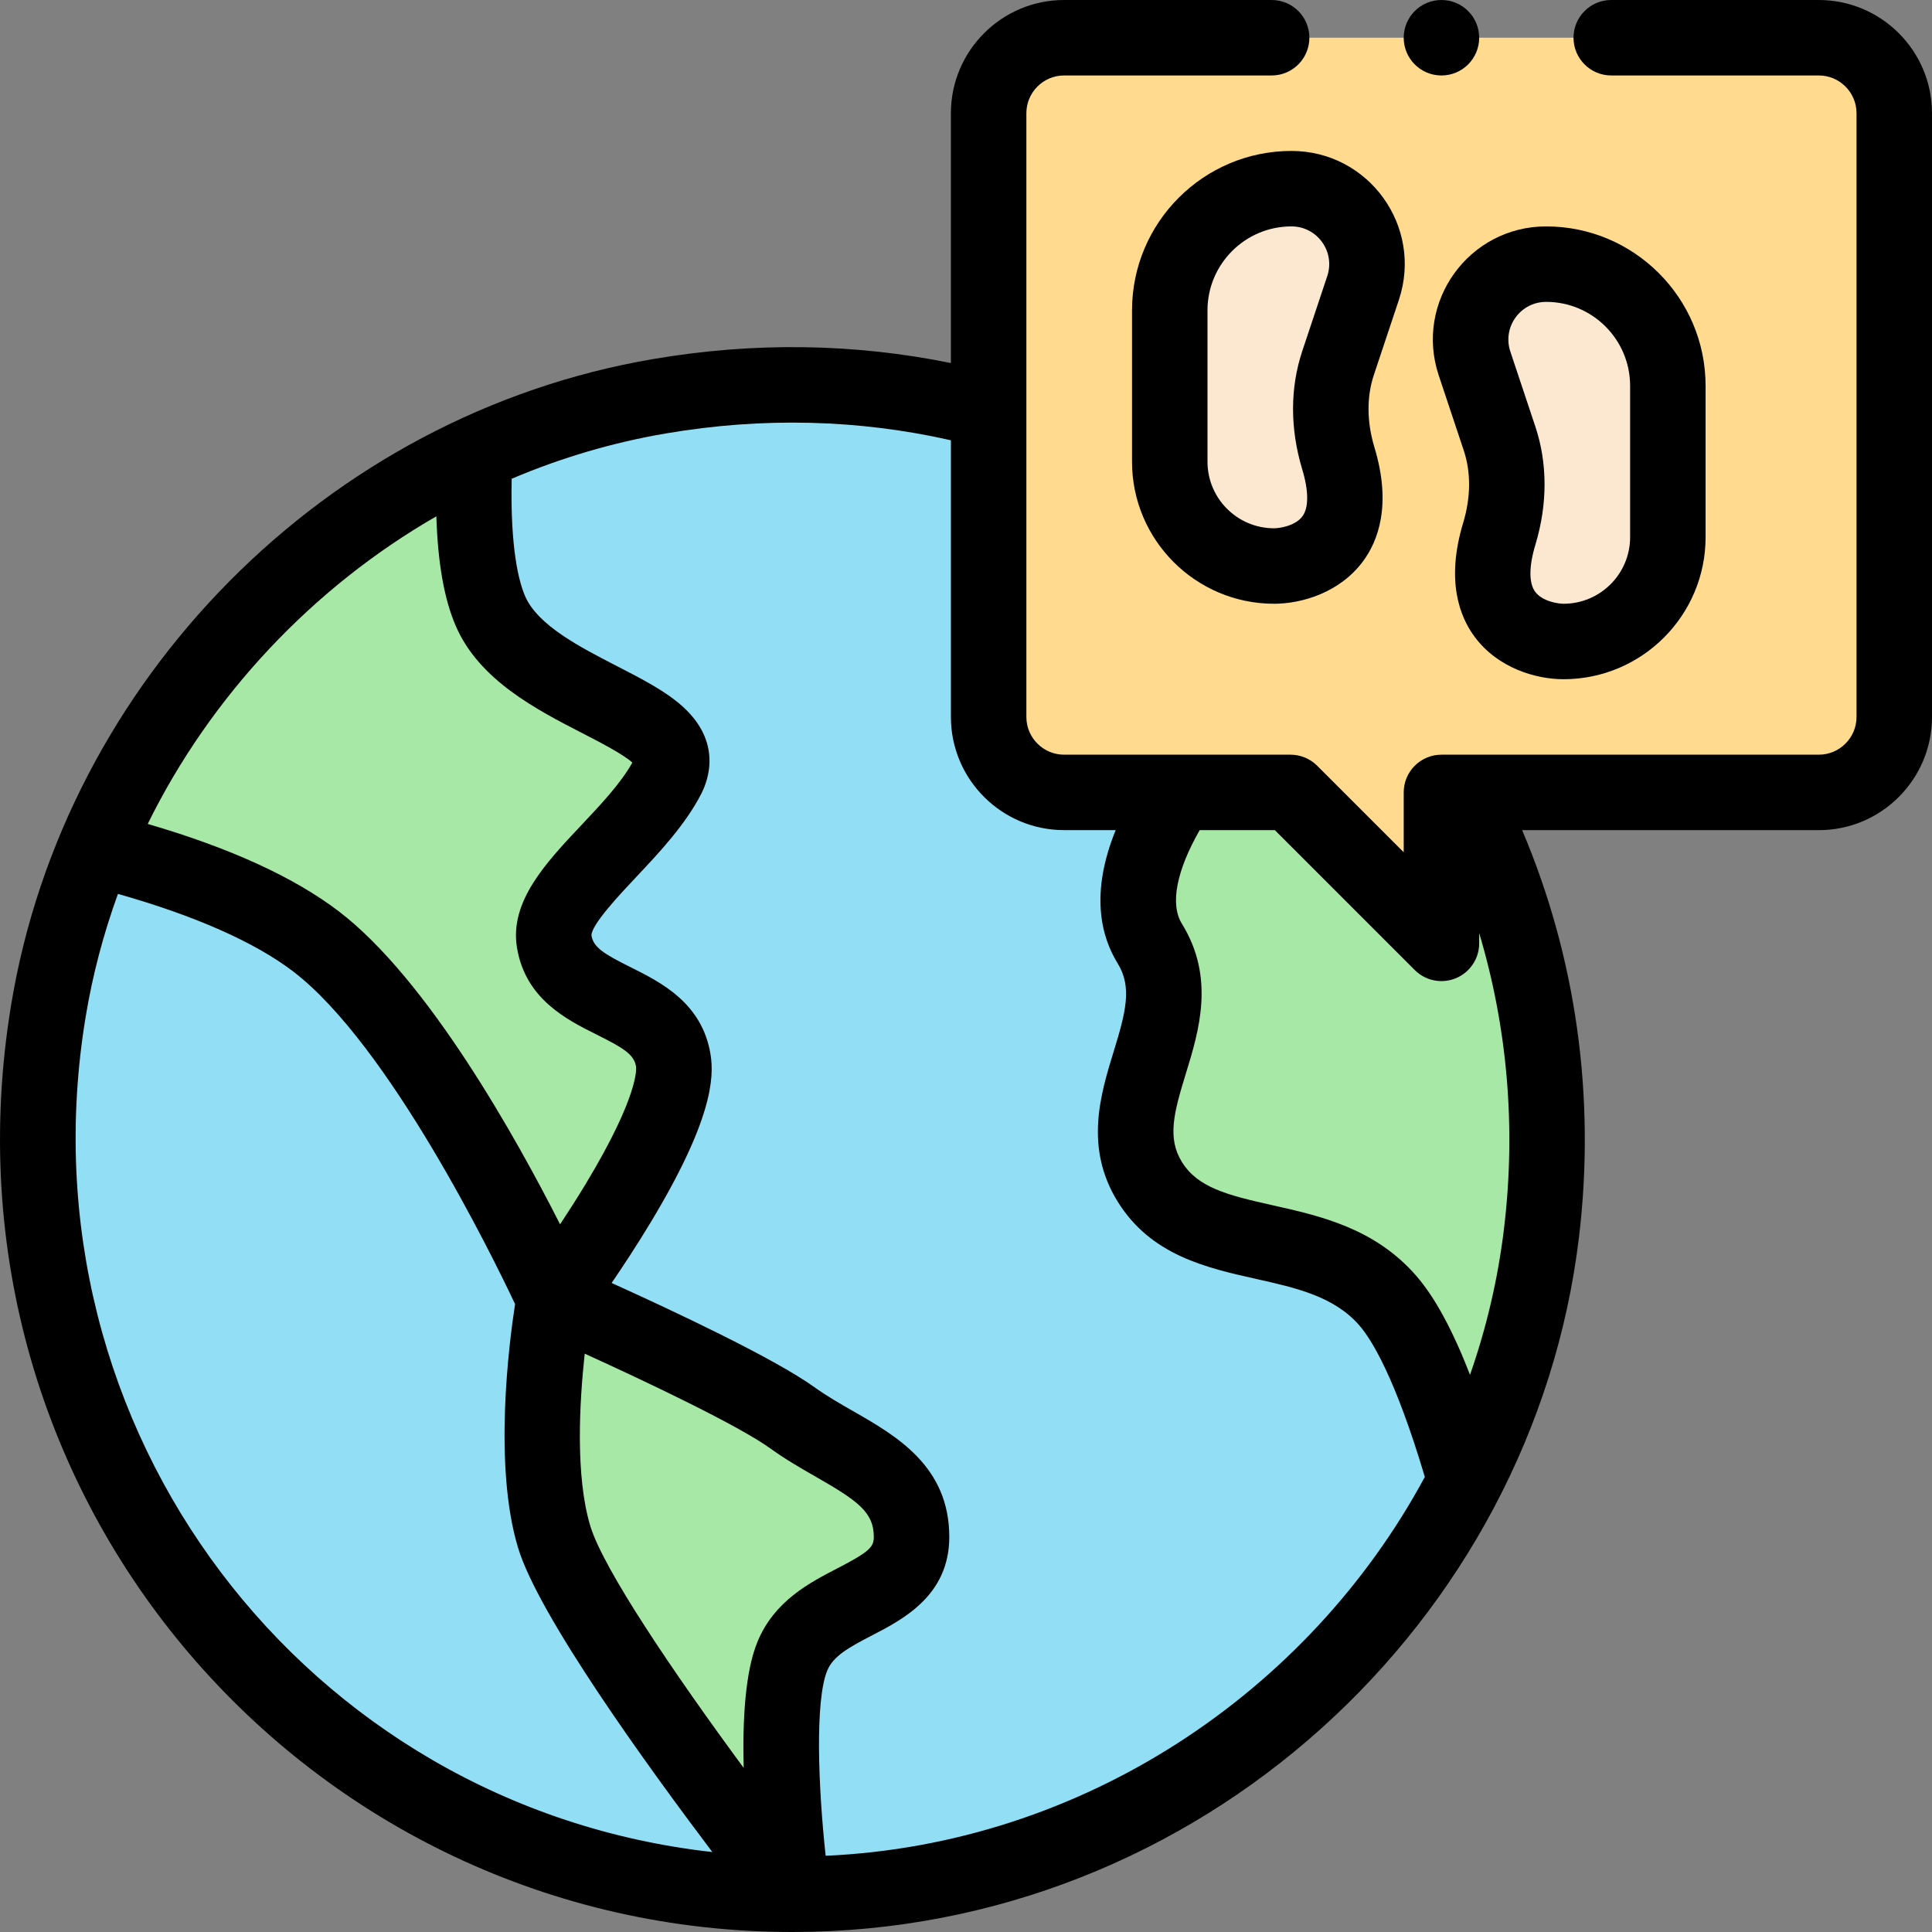 <svg id="Capa_1" enable-background="new 0 0 512 512" height="512" viewBox="0 0 512 512" width="512" xmlns="http://www.w3.org/2000/svg"><rect x="0" y="0" width="512" height="512" fill="#808080" stroke="none"/><g><g><path d="m261.998 108.83c-27.2-7.31-56.69-9.02-87.16-3.83-81.894 13.911-148.403 80.273-162.02 162.92-20.71 125.51 75.56 234.08 197.18 234.08 78.229 0 145.438-45.335 178.34-109.49z" fill="#91def5"/><path d="m387.678 210.09v-.09h-75.45v.15c-7.63 11.7-14.94 27.91-7.53 39.89 12.96 20.97-12.97 42.15 0 63.13 12.96 20.97 45.07 10.74 63.13 31.56 7.98 9.21 15.08 28.8 20.51 47.78 10.39-20.25 17.38-42.45 20.18-65.83 5.06-42.27-3.08-82.33-20.84-116.59z" fill="#a7e8a6"/><path d="m501.998 30v160c0 11.05-8.95 20-20 20-10.846 0-84.195 0-100 0v40l-40-40c-21.078 0-39.005 0-60 0-11.05 0-20-8.95-20-20 0-19.753 0-141.11 0-160 0-11.05 8.95-20 20-20h200c11.05 0 20 8.95 20 20z" fill="#ffda8f"/><path d="m441.998 102.25v40.11c0 15.27-12.37 27.64-27.64 27.64-6.32 0-24.43-4.1-17.03-28.55 2.49-8.25 2.79-17.1.06-25.27l-6.62-19.86c-4.31-12.95 5.33-26.32 18.98-26.32 17.81 0 32.25 14.44 32.25 32.25z" fill="#fce8d0"/><path d="m342.248 50c13.65 0 23.29 13.37 18.98 26.32l-6.62 19.86c-2.73 8.17-2.43 17.02.06 25.27 7.4 24.45-10.71 28.55-17.03 28.55-15.27 0-27.64-12.37-27.64-27.64v-40.11c0-17.81 14.44-32.25 32.25-32.25z" fill="#fce8d0"/><g fill="#a7e8a6"><path d="m209.998 375.74c14.14 10.19 31.57 14.13 31.57 31.56 0 17.44-24.9 15.46-31.57 31.57s0 63.13 0 63.13-55.99-71.1-63.13-94.7c-7.14-23.59 0-63.13 0-63.13s48.99 21.38 63.13 31.57z"/><path d="m178.428 281.04c2.8 17.21-31.56 63.13-31.56 63.13s-32.15-71.03-63.13-94.69c-15.39-11.75-38.84-19.62-58.56-24.56 19.17-46 55.43-83.64 100.54-104.59l.1.2c-.73 15.28-.14 31.55 4.18 41.47 10 22.99 55.57 26.98 46.96 43.76-8.6 16.78-32.13 31.12-30.09 43.72 2.79 17.21 28.77 14.36 31.56 31.56z"/></g></g><g><path d="m342.248 40c-23.297 0-42.25 18.953-42.25 42.25v40.11c0 20.755 16.885 37.64 37.64 37.64 7.361 0 17.419-2.954 23.57-11.243 3.944-5.315 7.673-14.87 3.033-30.197-2.039-6.756-2.091-13.399-.146-19.218l6.621-19.865c6.473-19.449-7.975-39.477-28.468-39.477zm9.493 33.158-6.617 19.853c-3.261 9.757-3.271 20.59-.027 31.337 1.741 5.753 1.76 10.189.051 12.491-1.915 2.581-6.17 3.162-7.51 3.162-9.727 0-17.64-7.914-17.64-17.64v-40.111c0-12.269 9.981-22.25 22.25-22.25 6.84 0 11.648 6.687 9.493 13.158z"/><path d="m390.788 168.757c6.151 8.289 16.209 11.243 23.57 11.243 20.755 0 37.64-16.885 37.64-37.64v-40.11c0-23.297-18.953-42.25-42.25-42.25-20.496 0-34.94 20.028-28.468 39.482l6.623 19.868c1.942 5.811 1.891 12.454-.146 19.203-4.642 15.334-.913 24.889 3.031 30.204zm18.96-88.757c12.269 0 22.25 9.981 22.25 22.25v40.11c0 9.727-7.913 17.64-17.64 17.64-1.34 0-5.595-.581-7.51-3.162-1.709-2.302-1.69-6.738.053-12.499 3.241-10.739 3.231-21.573-.026-31.322l-6.619-19.856c-2.158-6.482 2.658-13.161 9.492-13.161z"/><circle cx="381.998" cy="10" r="10"/><path d="m481.998 0h-55c-5.522 0-10 4.477-10 10s4.478 10 10 10h55c5.514 0 10 4.486 10 10v160c0 5.514-4.486 10-10 10h-100c-5.522 0-10 4.477-10 10v15.858l-22.929-22.929c-1.876-1.875-4.419-2.929-7.071-2.929h-60c-5.514 0-10-4.486-10-10v-160c0-5.514 4.486-10 10-10h55c5.522 0 10-4.477 10-10s-4.478-10-10-10h-55c-16.542 0-30 13.458-30 30v66.214c-25.713-5.24-52.171-5.615-78.835-1.073-87.001 14.778-156.087 85.432-170.211 171.151-21.66 131.252 78.85 245.703 207.038 245.708.003 0 .007.001.01.001.005 0 .009-.001.014-.001 107.968-.008 196.261-82.47 208.432-184.131 4.452-37.184-.752-74.154-15.063-107.869h78.615c16.542 0 30-13.458 30-30v-160c0-16.542-13.458-30-30-30zm-366.361 136.828c.386 12.435 2.1 22.064 5.191 29.16 6.207 14.271 21.365 22.069 33.545 28.335 4.426 2.277 10.841 5.577 13.205 7.772-3.056 5.484-8.399 11.154-13.575 16.647-9.332 9.902-18.98 20.142-17.006 32.337 2.216 13.666 13.182 19.138 21.189 23.133 6.961 3.473 9.848 5.208 10.371 8.433.047.29.991 7.374-13.341 31.113-2.294 3.799-4.628 7.442-6.788 10.703-11.639-22.95-35.026-64.91-58.622-82.931-11.859-9.054-28.876-16.829-50.656-23.182 16.674-33.884 43.714-62.666 76.487-81.52zm85.122 298.217c-3.299 7.966-4.005 20.893-3.676 33.468-18.446-25.032-37.178-52.654-40.644-64.11-4.003-13.226-2.877-32.867-1.482-45.668 16.653 7.573 40.764 19.042 49.194 25.119 4.063 2.928 8.146 5.267 12.096 7.528 11.12 6.367 15.321 9.389 15.321 15.919 0 2.661-1.128 3.914-9.583 8.288-7.466 3.86-16.759 8.667-21.226 19.456zm-178.073-165.499c1.826-11.086 4.713-22.03 8.572-32.656 20.308 5.742 36.25 12.781 46.411 20.538 25.354 19.364 52.716 75.228 58.831 88.167-1.594 10.305-5.791 42.834.797 64.601 5.412 17.89 33.94 57.382 51.478 80.617-107.943-12.083-184.119-112.009-166.089-221.267zm196.121 222.255c-1.96-18.036-2.878-41.115.43-49.105 1.558-3.762 5.549-6.04 11.936-9.343 8.122-4.201 20.396-10.549 20.396-26.052 0-18.741-14.074-26.8-25.383-33.275-3.503-2.006-7.126-4.081-10.341-6.397-10.719-7.725-38.012-20.508-53.76-27.63 2.998-4.388 6.604-9.863 10.171-15.766 16.478-27.258 17.047-38.622 16.043-44.793-2.216-13.658-13.178-19.127-21.183-23.122-6.965-3.475-9.854-5.211-10.373-8.402-.088-2.824 7.655-11.042 11.815-15.456 6.117-6.493 13.052-13.851 17.297-22.134 1.96-3.82 5.405-13.714-4.91-23.059-4.504-4.081-10.779-7.31-17.423-10.727-9.84-5.063-20.993-10.801-24.356-18.532-1.571-3.607-3.974-12.284-3.565-31.132 13.172-5.602 26.906-9.638 40.915-12.018 25.598-4.359 50.949-3.734 75.481 1.816v73.326c0 16.542 13.458 29.99 30 29.99h13.673c-6.818 16.755-3.878 28.196.52 35.307 3.896 6.303 2.138 12.983-1.054 23.359-3.482 11.325-7.817 25.42 1.054 39.771 8.814 14.262 23.597 17.568 36.639 20.486 10.665 2.386 20.739 4.639 27.44 12.365 3.126 3.608 9.424 13.576 17.325 40.125-30.922 57.334-90.85 97.366-158.787 100.398zm179.782-166.31c-1.589 13.272-4.614 26.264-9.019 38.849-4.616-11.887-9.312-20.534-14.188-26.163-11.021-12.704-25.452-15.933-38.186-18.781-12.155-2.719-19.817-4.729-23.992-11.484-3.901-6.311-2.143-12.995 1.05-23.376 3.482-11.321 7.815-25.41-1.051-39.756-3.173-5.13-1.437-14.016 4.719-24.78h19.934l37.071 37.071c2.861 2.861 7.161 3.715 10.898 2.167 3.736-1.548 6.173-5.194 6.173-9.239v-2.715c7.502 25.024 9.783 51.547 6.591 78.207z"/></g></g></svg>